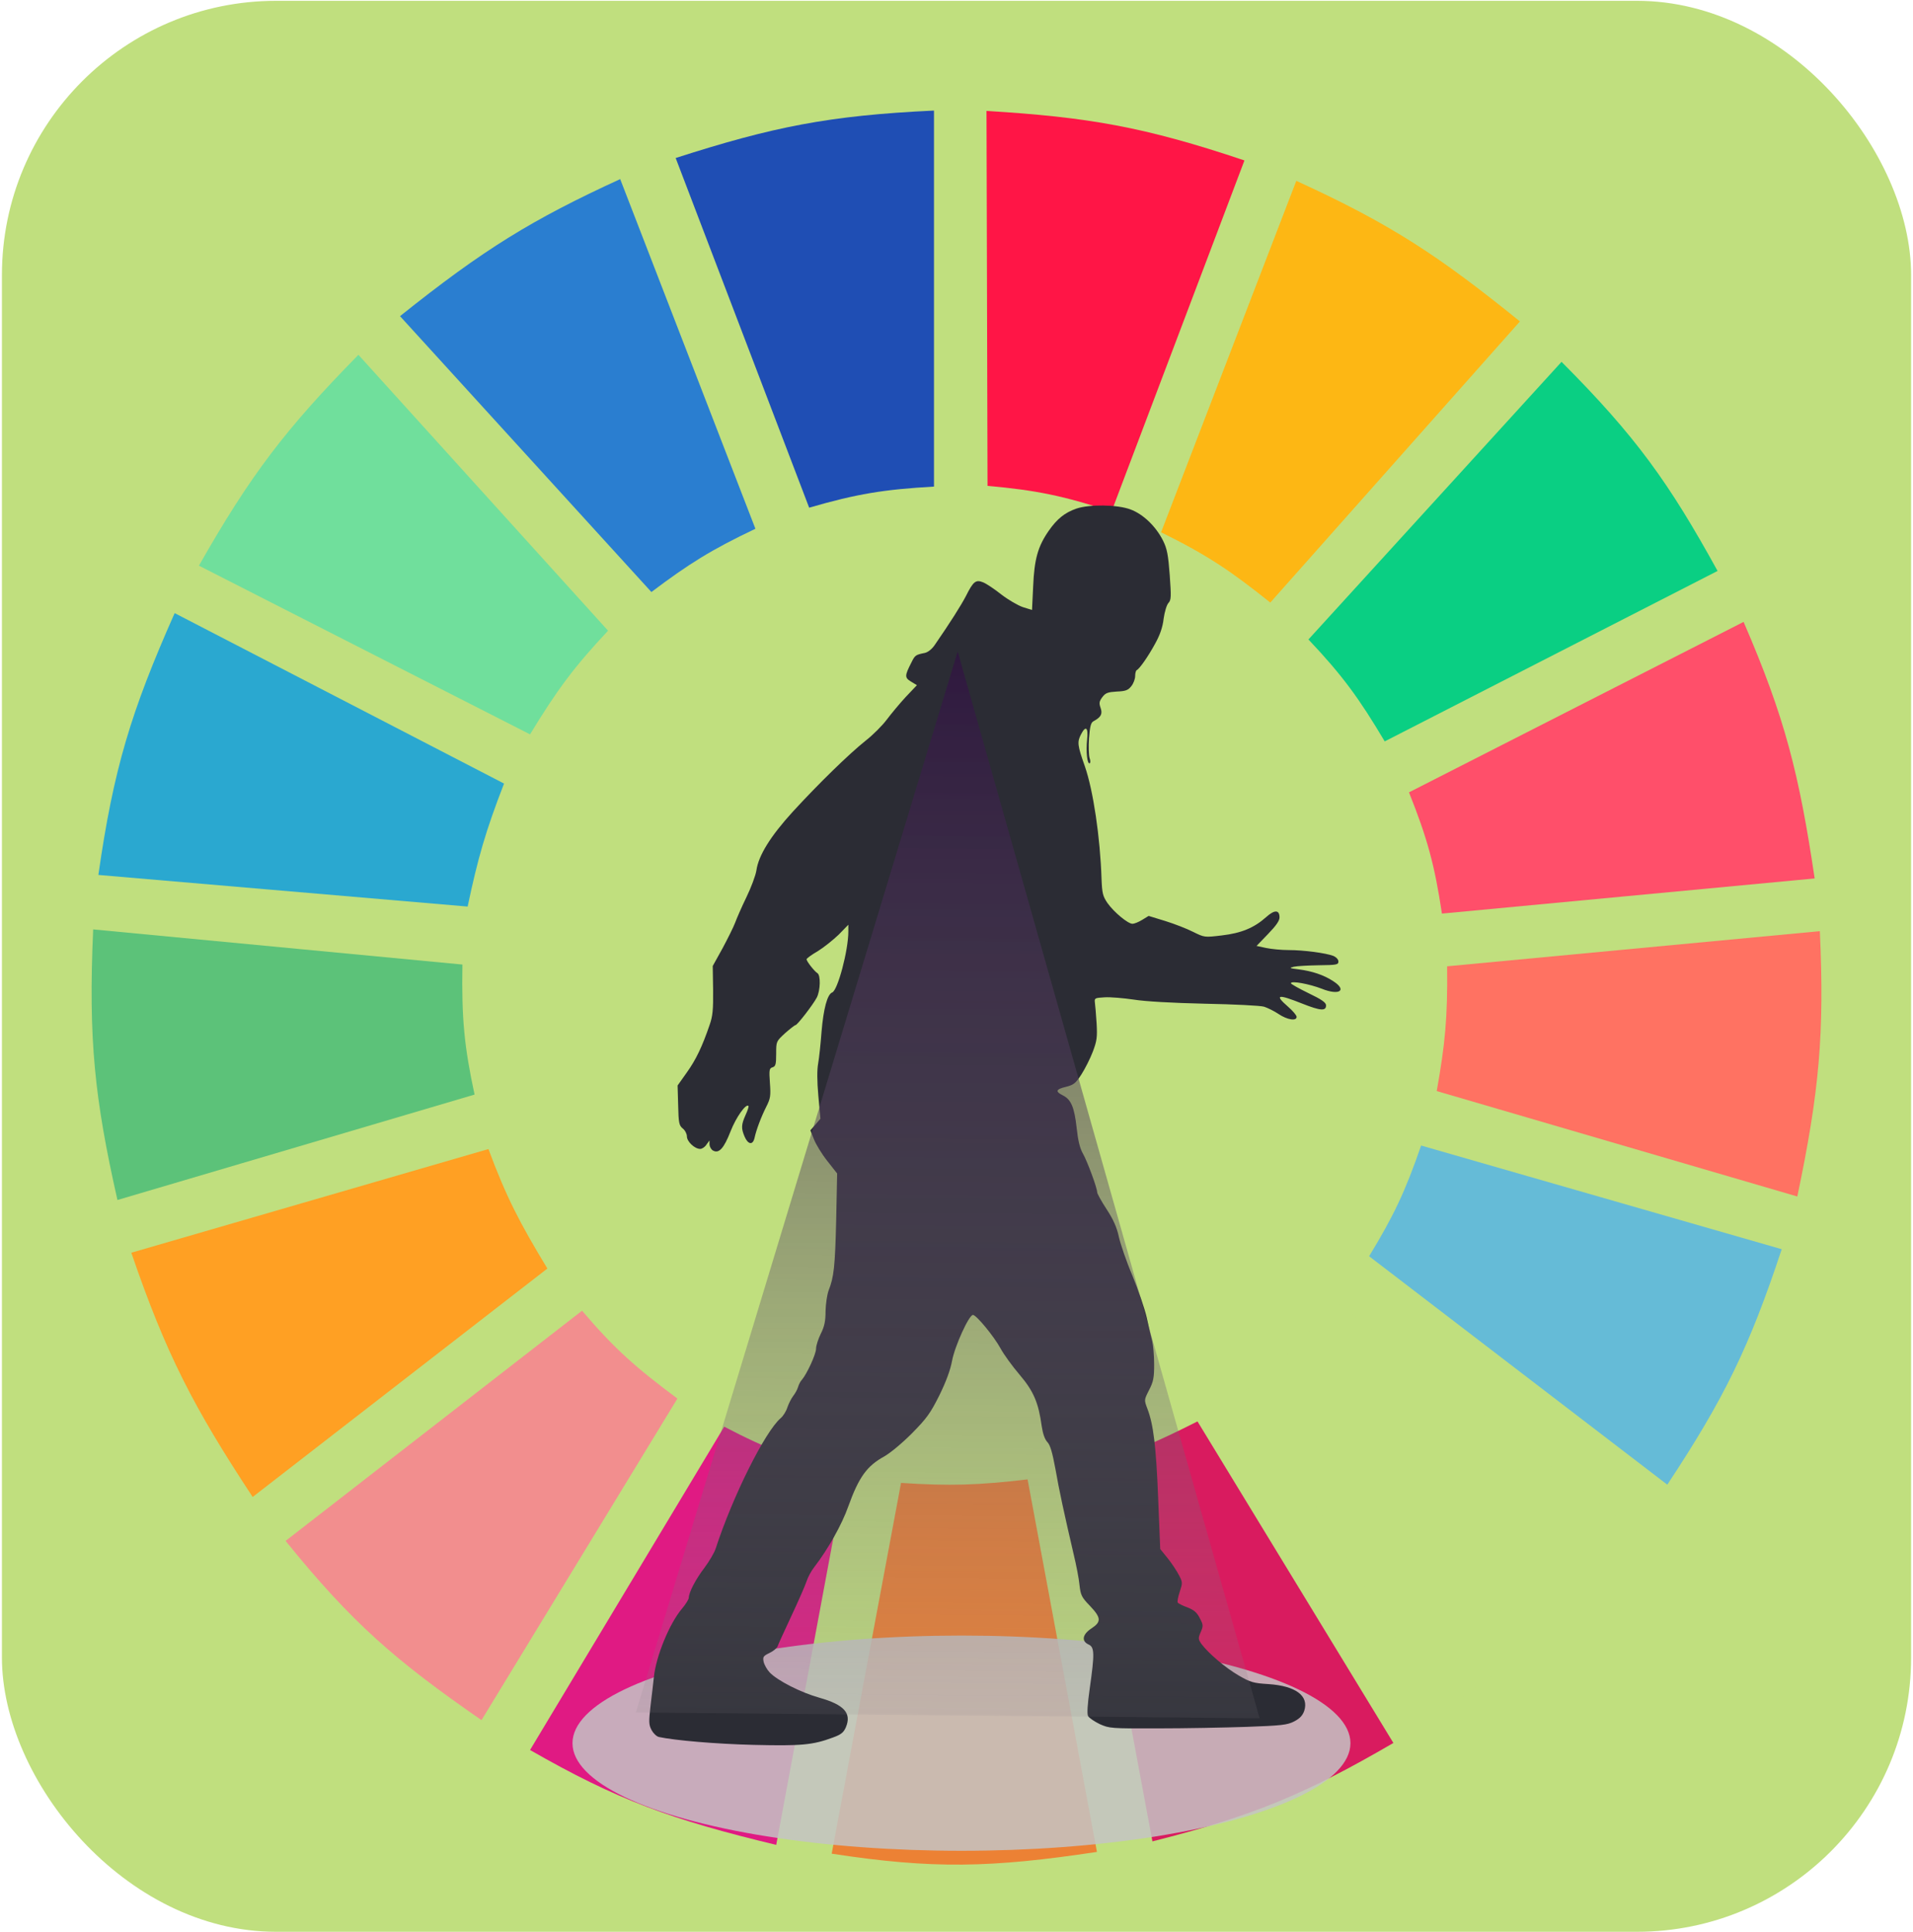 <svg width="687" height="694" viewBox="0 0 687 694" fill="none" xmlns="http://www.w3.org/2000/svg">
<rect x="0.692" y="0.291" width="685.626" height="693.507" rx="98.51" fill="#C0DF7E"/>
<g clip-path="url(#clip0)">
<path d="M290.587 182.333L242.648 56.749C277.459 45.572 297.615 41.483 335.413 39.71V174.76C317.448 175.768 307.605 177.389 290.587 182.333Z" fill="#1F4EB4"/>
<path d="M354.644 174.498L354.276 39.841C390.727 42.048 410.988 45.55 446.905 57.622L399.171 183.708C382.042 178.124 372.279 176.063 354.644 174.498Z" fill="#FF1546"/>
<path d="M416.968 191.168L465.529 64.953C500.055 80.706 517.203 92.308 545.842 115.439L456.19 216.411C442.171 205.206 433.787 199.466 416.968 191.168Z" fill="#FDB714"/>
<path d="M469.89 229.664L560.786 129.954C587.451 156.695 599.356 173.337 616.818 205.052L497.283 266.267C488.052 250.771 482.178 242.661 469.89 229.664Z" fill="#0ACF83"/>
<path d="M506 284.568L626.158 223.354C641.047 257.745 646.131 278.082 651.684 315.491L517.829 328.112C515.204 310.652 512.612 301.126 506 284.568Z" fill="#FF4F6A"/>
<path d="M515.959 391.851C518.956 375.084 519.911 365.341 519.694 347.044L653.549 334.423C655.211 371.109 653.385 391.957 645.456 429.715L515.959 391.851Z" fill="#FF7262"/>
<path d="M491.678 451.172C500.455 436.756 504.588 428.087 510.355 411.414L639.852 448.648C628.266 483.671 619.273 502.188 598.761 533.212L491.678 451.172Z" fill="#65BBD7"/>
<path d="M587.556 549.62L479.85 467.58C468.016 481.075 460.905 487.951 447.476 499.134L517.827 615.252C548.982 592.673 564.429 578.436 587.556 549.62Z" fill="#C0DF7E"/>
<path d="M500.396 625.98L430.044 510.493C414.781 518.206 405.842 522.02 388.954 527.532L413.857 661.32C449.535 652.326 468.495 644.551 500.396 625.98Z" fill="#D91B5F"/>
<path d="M323.583 532.581C341.329 533.743 351.28 533.396 369.031 531.318L393.934 665.107C355.871 670.842 334.956 671.313 298.68 665.738L323.583 532.581Z" fill="#EC8134"/>
<path d="M190.351 628.505L260.08 512.387C275.888 520.655 285.478 524.174 303.66 528.795L278.757 662.583C241.113 653.541 221.528 646.392 190.351 628.505Z" fill="#E01A83"/>
<path d="M102.569 553.406L209.031 470.735C220.902 484.704 228.623 491.368 243.272 502.289L172.921 617.776C142.127 596.491 126.355 582.826 102.569 553.406Z" fill="#F28E8E"/>
<path d="M90.738 537.63C69.561 505.478 59.679 486.445 47.157 449.91L175.409 412.677C181.814 429.927 186.672 439.263 196.576 455.59L90.738 537.63Z" fill="#FFA023"/>
<path d="M42.176 430.978C33.938 394.455 31.705 373.27 33.46 333.792L166.069 346.414C165.731 365.964 166.774 376.127 170.427 393.113L42.176 430.978Z" fill="#5CC279"/>
<path d="M35.328 314.229L167.938 325.588C171.617 308.192 174.375 298.509 181.012 281.413L62.722 220.198C47 255.658 40.767 276.189 35.328 314.229Z" fill="#2AA8D0"/>
<path d="M71.439 203.159C89.975 170.525 102.602 154.018 128.716 127.43L218.367 226.509C206.236 239.475 200.117 247.647 190.351 263.742L71.439 203.159Z" fill="#70DF9C"/>
<path d="M233.932 212.625C247.383 202.488 255.475 197.413 271.287 189.906L222.726 64.322C191.126 78.837 173.776 89.463 143.658 113.546L233.932 212.625Z" fill="#2A7ED0"/>
<ellipse cx="345.283" cy="626.056" rx="139.691" ry="38.649" fill="#C4C4C4" fill-opacity="0.85"/>
<path d="M386.514 182.682C382.422 184.096 379.625 186.32 376.624 190.632C372.735 196.224 371.439 200.805 371.03 210.574L370.621 219.063L367.347 218.052C365.573 217.446 362.094 215.425 359.639 213.538C357.183 211.585 354.25 209.631 353.09 209.159C350.43 208.081 349.543 208.755 346.883 214.077C345.041 217.581 341.29 223.51 335.764 231.527C334.741 233.077 333.309 234.222 332.149 234.491C328.807 235.165 328.602 235.3 327.306 237.927C324.85 242.711 324.85 243.385 327.17 244.799L329.284 246.08L325.26 250.324C323.077 252.682 320.007 256.388 318.438 258.476C316.869 260.565 313.527 263.933 310.935 265.955C305 270.671 293.882 281.518 284.741 291.489C276.692 300.315 272.395 307.254 271.645 312.577C271.372 314.396 269.735 318.775 268.029 322.278C266.324 325.782 264.55 329.892 264.005 331.374C263.459 332.856 261.413 336.966 259.503 340.536L255.956 346.937L256.092 355.561C256.16 362.567 255.956 364.926 254.864 368.025C252.204 375.84 249.953 380.556 246.679 385.137L243.336 389.854L243.541 396.928C243.677 403.328 243.882 404.204 245.178 405.282C245.997 405.888 246.679 407.236 246.679 408.112C246.679 409.998 249.476 412.626 251.454 412.626C252.136 412.626 253.159 411.952 253.705 411.076L254.796 409.594V411.076C254.864 411.885 255.41 412.895 256.092 413.232C258.207 414.377 259.98 412.423 262.368 406.293C264.346 401.24 267.893 396.254 268.78 397.197C268.984 397.332 268.507 398.814 267.756 400.431C266.188 403.934 266.119 405.215 267.415 408.246C268.643 411.076 270.349 411.346 270.962 408.718C271.576 405.821 273.35 401.105 275.192 397.467C276.692 394.502 276.829 393.559 276.488 388.91C276.147 384.194 276.283 383.655 277.443 383.318C278.534 382.981 278.739 382.24 278.739 378.468C278.739 374.021 278.739 374.021 281.945 371.056C283.718 369.507 285.423 368.159 285.696 368.159C286.31 368.159 291.904 360.951 293.336 358.256C294.632 355.695 294.769 350.238 293.541 349.497C292.449 348.823 289.653 345.253 289.653 344.512C289.653 344.242 291.426 342.895 293.677 341.614C295.86 340.267 299.202 337.572 301.181 335.686L304.659 332.115V334.54C304.659 341.345 300.84 355.695 298.861 356.437C297.088 357.11 295.724 362.365 295.041 370.45C294.7 374.964 294.155 380.084 293.814 381.971C293.404 384.127 293.404 388.237 293.882 393.559L294.632 401.779L292.859 403.867L291.017 405.956L292.313 409.19C292.995 410.941 295.11 414.445 297.088 416.937L300.635 421.451L300.294 438.093C299.885 455.003 299.475 458.641 297.565 463.492C297.02 464.974 296.542 468.276 296.474 470.903C296.474 474.474 296.065 476.428 294.769 478.988C293.882 480.807 293.063 483.232 293.063 484.378C293.063 486.332 289.789 493.406 288.016 495.494C287.47 496.033 286.856 497.246 286.583 498.189C286.31 499.132 285.492 500.547 284.81 501.423C284.127 502.299 283.241 504.118 282.763 505.466C282.354 506.813 281.263 508.565 280.376 509.306C274.782 514.089 263.186 537.198 256.979 556.265C256.501 557.68 254.728 560.711 253.023 563.002C249.748 567.314 247.429 571.828 247.361 573.782C247.361 574.388 246.27 576.14 244.905 577.757C240.403 583.079 235.56 594.87 234.81 602.415C234.605 604.167 234.128 608.681 233.65 612.386C232.968 618.383 232.968 619.393 233.991 621.347C234.605 622.492 235.765 623.638 236.652 623.84C242.313 625.053 256.911 626.333 270.621 626.67C287.674 627.074 291.835 626.737 299.066 624.042C302.067 622.964 302.954 622.223 303.773 620.336C305.887 615.284 303.159 612.252 294.359 609.759C287.606 607.872 279.284 603.628 276.419 600.664C275.464 599.653 274.509 597.969 274.237 596.823C273.896 595.072 274.1 594.735 276.351 593.657C277.647 593.05 278.943 591.972 279.216 591.366C279.421 590.692 281.672 585.774 284.196 580.384C286.72 574.994 289.175 569.403 289.653 567.92C290.13 566.438 291.358 564.147 292.381 562.867C297.361 556.4 302.34 547.574 304.659 540.971C308.411 530.528 311.344 526.486 317.483 523.117C319.734 521.837 323.964 518.334 327.511 514.763C332.831 509.373 334.127 507.554 337.333 501.154C339.721 496.303 341.29 492.058 341.903 488.757C342.858 483.502 347.974 472.251 349.407 472.251C350.635 472.251 356.978 479.999 359.298 484.243C360.457 486.399 363.527 490.644 366.119 493.675C371.167 499.604 372.94 503.714 374.1 512.203C374.509 514.898 375.191 516.919 376.146 517.93C377.169 519.008 377.92 521.635 379.011 527.497C380.375 535.312 382.081 543.194 385.559 558.151C386.514 562.059 387.469 567.044 387.674 569.268C388.083 572.906 388.424 573.647 391.426 576.746C395.45 580.991 395.587 582.473 391.971 584.831C388.697 586.987 388.288 589.412 390.948 590.625C393.063 591.568 393.131 593.859 391.357 606.323C390.539 612.184 390.334 615.486 390.744 616.294C391.085 616.968 392.995 618.248 394.905 619.191C398.383 620.741 398.861 620.808 415.846 620.741C425.396 620.741 439.72 620.471 447.565 620.202C460.32 619.73 462.23 619.528 464.754 618.248C466.8 617.17 467.755 616.159 468.369 614.475C470.143 609.085 465.368 605.514 455.614 604.841C450.157 604.504 449.133 604.234 444.836 601.742C440.061 598.979 433.922 593.724 431.466 590.423C430.307 588.739 430.239 588.402 431.194 586.178C432.149 583.955 432.149 583.551 430.853 581.125C429.829 579.104 428.806 578.228 426.419 577.285C424.713 576.679 423.145 575.87 422.94 575.533C422.735 575.197 423.076 573.445 423.69 571.626C424.713 568.527 424.713 568.257 423.417 565.764C422.667 564.282 420.893 561.587 419.393 559.701L416.664 556.332L415.914 537.872C415.164 519.21 414.209 511.529 412.026 505.87C410.866 502.771 410.866 502.771 412.64 499.267C414.209 496.235 414.482 494.821 414.482 490.037C414.482 486.938 414.14 483.165 413.799 481.683C413.39 480.201 412.503 476.36 411.821 473.194C411.071 469.96 408.752 463.155 406.637 458.035C404.454 452.915 402.34 446.649 401.794 444.156C401.112 440.922 399.884 438.093 397.428 434.32C395.518 431.423 394.018 428.66 394.018 428.189C394.018 426.639 390.471 417.072 388.902 414.31C387.81 412.423 387.128 409.594 386.651 405.08C385.832 397.736 384.673 394.907 381.74 393.424C378.875 392.009 379.147 391.201 382.831 390.325C385.559 389.651 386.31 389.045 388.356 385.879C389.652 383.857 391.494 380.219 392.449 377.726C393.95 373.751 394.086 372.471 393.813 367.486C393.608 364.319 393.336 361.018 393.199 360.075C392.995 358.458 393.199 358.39 396.678 358.188C398.724 358.053 403.431 358.458 407.115 358.997C411.276 359.67 420.962 360.209 432.694 360.479C443.131 360.681 452.681 361.153 453.977 361.557C455.204 361.961 457.592 363.106 459.161 364.184C462.298 366.273 465.641 366.812 465.641 365.195C465.641 364.656 464.277 363.039 462.571 361.557C457.524 357.178 458.82 356.908 467.755 360.479C474.236 363.039 476.214 363.174 476.214 361.085C476.214 360.075 474.713 358.997 469.938 356.706C466.459 355.022 463.594 353.405 463.594 353.135C463.594 352.125 470.279 353.405 474.645 355.089C480.989 357.649 483.922 355.695 478.806 352.394C475.463 350.171 471.166 348.756 466.391 348.15C463.049 347.745 462.844 347.611 464.618 347.206C465.777 346.937 469.802 346.735 473.69 346.667C480.034 346.6 480.648 346.465 480.648 345.32C480.648 344.579 479.897 343.77 478.806 343.299C476.146 342.288 468.233 341.21 462.776 341.21C460.252 341.21 456.637 340.873 454.727 340.469L451.248 339.728L455.341 335.484C458.274 332.452 459.502 330.7 459.502 329.487C459.502 326.725 457.728 326.658 454.727 329.353C450.361 333.26 445.723 335.147 438.765 335.955C432.558 336.696 432.558 336.696 428.465 334.675C426.214 333.53 421.712 331.778 418.438 330.767L412.503 328.948L410.184 330.363C408.888 331.172 407.319 331.778 406.705 331.778C405.068 331.778 400.02 327.601 397.701 324.3C396.064 321.874 395.791 320.864 395.587 315.743C395.109 300.652 392.585 283.808 389.584 275.185C386.924 267.639 386.787 266.494 388.22 263.731C389.925 260.43 390.88 261.238 390.403 265.618C389.925 269.93 390.471 274.646 391.357 274.107C391.63 273.972 391.63 273.096 391.289 272.22C391.016 271.412 390.88 268.178 391.085 265.146C391.426 260.834 391.767 259.487 392.722 259.015C395.45 257.533 395.996 256.388 395.246 254.232C394.632 252.48 394.768 251.874 395.859 250.391C397.019 248.842 397.838 248.572 401.044 248.37C404.25 248.236 405.136 247.899 406.296 246.416C407.046 245.473 407.66 243.856 407.66 242.778C407.66 241.768 407.933 240.824 408.206 240.69C409.161 240.286 412.299 235.839 414.823 231.19C416.596 228.024 417.551 225.194 417.892 222.162C418.233 219.737 418.984 217.244 419.597 216.57C420.621 215.492 420.621 214.347 420.075 206.532C419.529 199.255 419.12 197.099 417.688 194.202C415.095 189.015 410.525 184.635 405.955 182.951C401.248 181.199 391.221 181.065 386.514 182.682Z" fill="#2B2C34"/>
<path d="M343.923 233.996L452.366 617.119L228.346 615.027L343.923 233.996Z" fill="url(#paint0_linear)"/>
</g>
<defs>
<linearGradient id="paint0_linear" x1="-328.783" y1="176.365" x2="-333.54" y2="685.801" gradientUnits="userSpaceOnUse">
<stop stop-color="#240537" stop-opacity="0.9"/>
<stop offset="1" stop-color="#979595" stop-opacity="0"/>
</linearGradient>
<clipPath id="clip0">
<rect width="622.58" height="646.222" fill="white" transform="translate(32.216 23.934)"/>
</clipPath>
</defs>
</svg>

